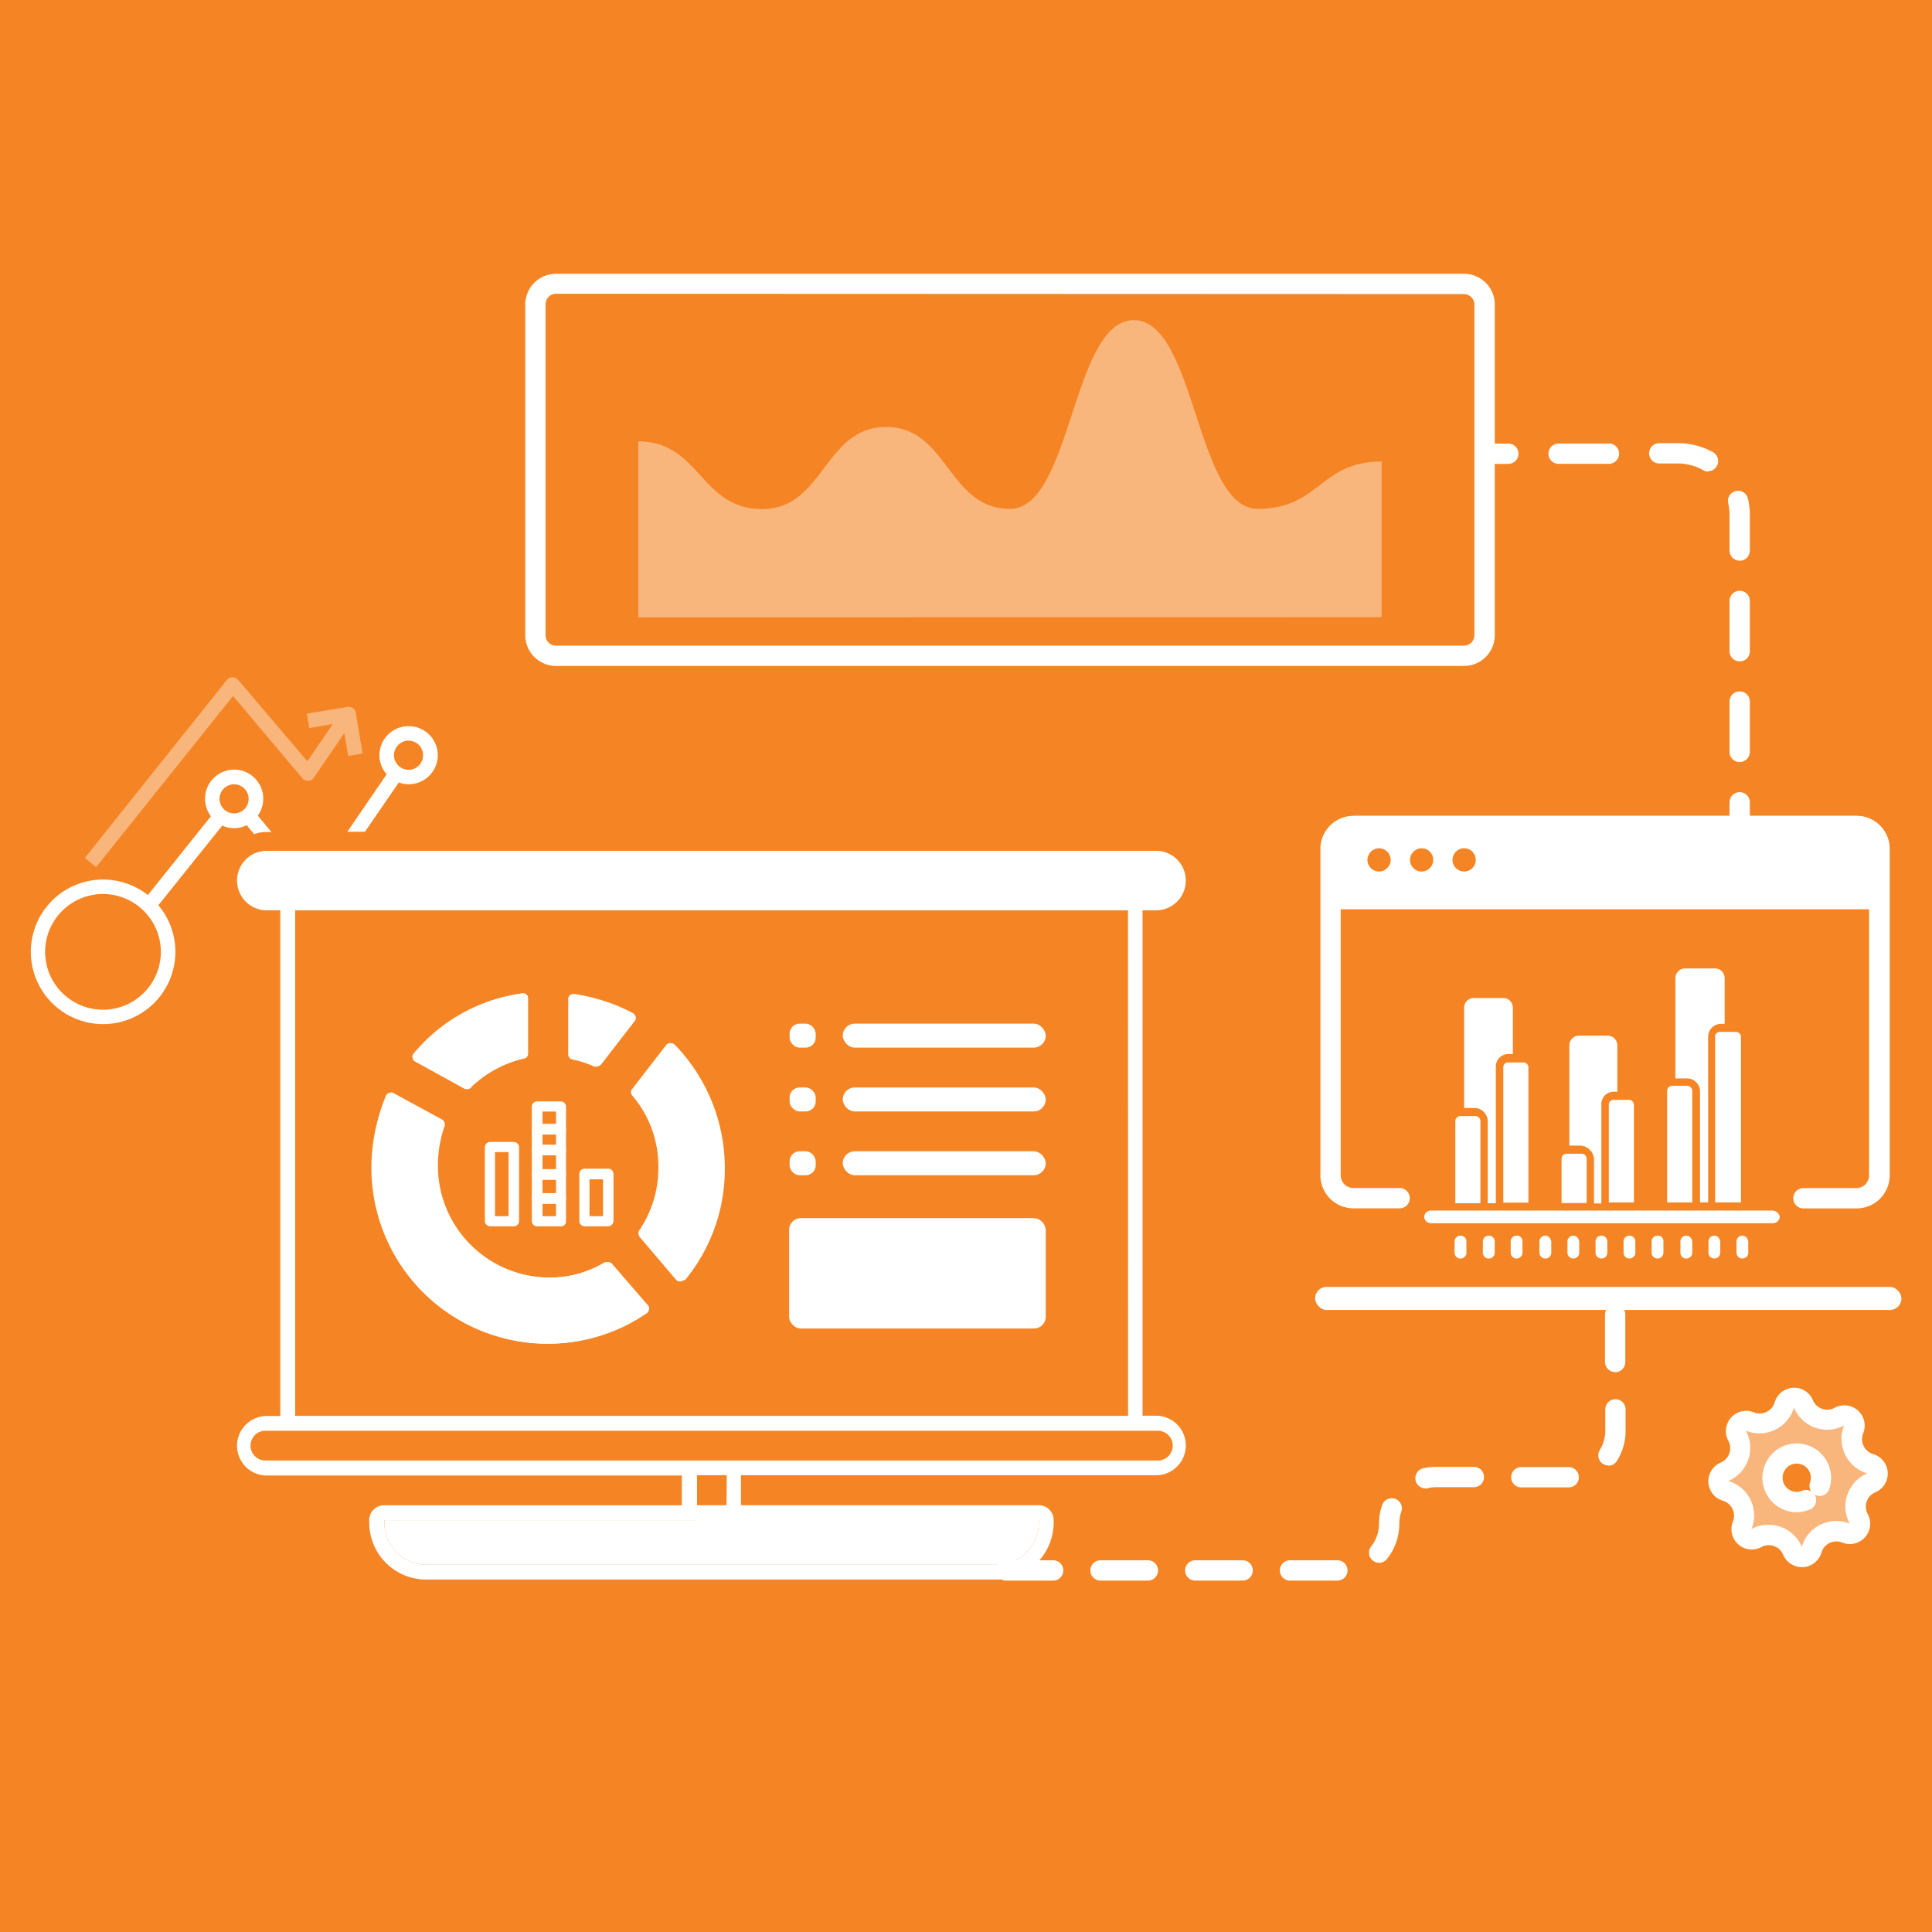 <svg xmlns="http://www.w3.org/2000/svg" viewBox="0 0 285.5 285.5"><rect x="0" y="0" width="285.5" height="285.5" fill="#333333" stroke="none"/><defs><style>.cls-1,.cls-3,.cls-4,.cls-5{fill:#fff;}.cls-2{fill:#f58524;}.cls-3{opacity:0.4;}.cls-3,.cls-4{isolation:isolate;}.cls-5{opacity:0.4;}</style></defs><title>analytics_hover_2</title><g id="Layer_2" data-name="Layer 2"><g id="Layer_9" data-name="Layer 9"><path class="cls-1" d="M15.83,140.38l-.09,0a4.83,4.83,0,0,1-1.24-.62,1,1,0,0,1-.44-.88,1.1,1.1,0,0,1,.44-.89,1.66,1.66,0,0,1,1-.31h.29a3.54,3.54,0,0,1,1.51.49l.4-1.17a4.34,4.34,0,0,0-1.91-.53V135H14.49v1.6a2.51,2.51,0,0,0-2,2.45c0,1,.63,1.79,2,2.36l.37.14a4.56,4.56,0,0,1,1,.45,1.28,1.28,0,0,1,.67,1.17,1.19,1.19,0,0,1-.67,1.1,2.28,2.28,0,0,1-1,.21h-.29a4.26,4.26,0,0,1-1.82-.63L12.27,145a5,5,0,0,0,2.23.59V147h1.33v-1.45A2.54,2.54,0,0,0,18.05,143C18.05,141.72,17.3,141,15.83,140.38Z"/><circle class="cls-1" cx="94.42" cy="133.59" r="2.15"/><rect class="cls-2" width="285.5" height="285.5"/><rect class="cls-2" x="79.12" y="41.91" width="140.27" height="55.01" rx="3.04" ry="3.04"/><path class="cls-1" d="M216.34,98.41H82.16a4.55,4.55,0,0,1-4.54-4.54V45a4.55,4.55,0,0,1,4.54-4.54H216.34A4.55,4.55,0,0,1,220.89,45V93.87A4.55,4.55,0,0,1,216.34,98.41Zm-134.18-55A1.55,1.55,0,0,0,80.62,45V93.87a1.54,1.54,0,0,0,1.54,1.54H216.34a1.55,1.55,0,0,0,1.54-1.54V45a1.55,1.55,0,0,0-1.54-1.54Z"/><path class="cls-1" d="M277.71,125.44v7.42H197v-7.42a3.38,3.38,0,0,1,3.37-3.38h74A3.38,3.38,0,0,1,277.71,125.44Z"/><path class="cls-1" d="M279.21,134.37H195.46v-8.92a4.88,4.88,0,0,1,4.86-4.88h74a4.88,4.88,0,0,1,4.87,4.88Zm-80.75-3h77.75v-5.92a1.88,1.88,0,0,0-1.87-1.88h-74a1.87,1.87,0,0,0-1.86,1.88Z"/><path class="cls-1" d="M38.1,120.53a4.3,4.3,0,1,0-6.93.09l-9.32,11.65a10.68,10.68,0,1,0,1.55,1.5L32.84,122a4.17,4.17,0,0,0,3.61-.06l1.12,1.33a4.62,4.62,0,0,1,1.67-.32h.87ZM23.77,140.66a8.55,8.55,0,1,1-8.55-8.55A8.56,8.56,0,0,1,23.77,140.66ZM34.59,120.2a2.15,2.15,0,1,1,2.15-2.15A2.15,2.15,0,0,1,34.59,120.2Z"/><path class="cls-1" d="M60.37,107.31a4.3,4.3,0,0,0-4.3,4.3,4.26,4.26,0,0,0,1.07,2.81l-5.81,8.49h2.6l5-7.28a4.29,4.29,0,1,0,1.46-8.32Zm0,6.44a2.15,2.15,0,1,1,2.15-2.15A2.15,2.15,0,0,1,60.37,113.76Z"/><path class="cls-3" d="M35.18,100.46a1.19,1.19,0,0,0-.83-.38,1.08,1.08,0,0,0-.82.4l-21,26.31,1.68,1.34,20.23-25.29L44.68,115a1.06,1.06,0,0,0,.87.38,1.07,1.07,0,0,0,.83-.47l4.5-6.58.58,3.38,2.12-.36-1-6a1.07,1.07,0,0,0-1.24-.88l-6,1,.36,2.12,3.49-.6-3.77,5.51Z"/><path class="cls-4" d="M61.56,156.84l7.26,4a.71.71,0,0,0,.39.08.57.57,0,0,0,.47-.32,16.91,16.91,0,0,1,7.73-4.18.69.69,0,0,0,.63-.71v-8.2a.7.7,0,0,0-.87-.71,25.1,25.1,0,0,0-15.85,8.83.61.61,0,0,0-.16.63C61.24,156.53,61.32,156.76,61.56,156.84Z"/><path class="cls-4" d="M84.67,156.53a14.76,14.76,0,0,1,3.16,1,.47.47,0,0,0,.32.08,1.51,1.51,0,0,0,.63-.24l5-6.47a.61.61,0,0,0,.16-.63,1,1,0,0,0-.39-.55A27.08,27.08,0,0,0,85,146.91a.7.7,0,0,0-.87.71v8.2A.76.76,0,0,0,84.67,156.53Z"/><path class="cls-4" d="M99.73,154.4a.9.9,0,0,0-.63-.24.8.8,0,0,0-.55.32l-5,6.47a.72.72,0,0,0,0,.95,16.07,16.07,0,0,1,3.86,10.65,16.38,16.38,0,0,1-2.84,9.31.83.83,0,0,0,.08.95l5.36,6.31a.61.61,0,0,0,.55.24c.24,0,.39-.16.71-.24a25.76,25.76,0,0,0,5.84-16.41A26.17,26.17,0,0,0,99.73,154.4Z"/><path class="cls-4" d="M90.43,186.74a.84.84,0,0,0-.95-.16,15.89,15.89,0,0,1-8.28,2.21A16.53,16.53,0,0,1,64.71,172.3a17.64,17.64,0,0,1,1-5.92.85.85,0,0,0-.39-.95l-7.1-3.86a.6.6,0,0,0-.63-.08.71.71,0,0,0-.47.47,28.23,28.23,0,0,0-2.05,10.49,26,26,0,0,0,26,26.11,25.61,25.61,0,0,0,14.51-4.5.8.8,0,0,0,.32-.55.61.61,0,0,0-.16-.63Z"/><rect class="cls-1" x="36.74" y="127.07" width="137.27" height="6.88" rx="3.44" ry="3.44"/><path class="cls-3" d="M204.17,91.2v-23c-9.15,0-9.15,7-18.31,7s-9.15-27.89-18.31-27.89-9.15,27.89-18.31,27.89S140.1,63.1,130.94,63.1s-9.15,12.13-18.31,12.13-9.15-10-18.31-10v26Z"/><path class="cls-1" d="M274.32,178.57h-7.82a1.5,1.5,0,0,1,0-3h7.82a1.88,1.88,0,0,0,1.88-1.88V125.44a1.88,1.88,0,0,0-1.88-1.88H200a1.88,1.88,0,0,0-1.88,1.88v48.24a1.88,1.88,0,0,0,1.88,1.88h6.83a1.5,1.5,0,0,1,0,3H200a4.89,4.89,0,0,1-4.88-4.88V125.44a4.89,4.89,0,0,1,4.88-4.88h74.37a4.89,4.89,0,0,1,4.88,4.88v48.24A4.89,4.89,0,0,1,274.32,178.57Z"/><path class="cls-1" d="M139.65,233.42h7.63A8.43,8.43,0,0,0,155.7,225v-.37a2.2,2.2,0,0,0-2.2-2.2h-44V218h61.54a4.4,4.4,0,0,0,0-8.79h-2.2V134.52h2.2a4.4,4.4,0,0,0,0-8.79H39.22a4.4,4.4,0,0,0,0,8.79h2.2v74.73h-2.2a4.4,4.4,0,0,0,0,8.79h61.54v4.4h-44a2.2,2.2,0,0,0-2.2,2.2V225A8.43,8.43,0,0,0,63,233.42h7.63m11.11,0h46.77M39.22,132.32a2.2,2.2,0,1,1,0-4.4H171.09a2.2,2.2,0,0,1,0,4.4H39.22Zm114.29,92.31V225a6.23,6.23,0,0,1-6.23,6.23H63A6.23,6.23,0,0,1,56.8,225v-.37h96.7Zm-46.15-2.2H103V218h4.4Zm63.74-11a2.2,2.2,0,0,1,0,4.4H39.22a2.2,2.2,0,1,1,0-4.4H171.09Zm-4.4-2.2H43.62V134.52H166.69Z"/><path class="cls-1" d="M75.91,181.22H72.44a.79.79,0,0,1-.79-.79V169.54a.79.79,0,0,1,.79-.79h3.47a.79.79,0,0,1,.79.79v11A.78.78,0,0,1,75.91,181.22Zm-2.76-1.5h2v-9.47h-2Z"/><path class="cls-1" d="M82.85,181.22H79.38a.79.79,0,0,1-.79-.79V163.55a.79.79,0,0,1,.79-.79h3.47a.79.79,0,0,1,.79.79v17A.73.73,0,0,1,82.85,181.22Zm-2.68-1.5h2V164.26h-2Z"/><path class="cls-1" d="M82.85,177.9H79.38a.79.79,0,0,1-.79-.79.75.75,0,0,1,.79-.79h3.47a.79.79,0,0,1,.79.79A.75.75,0,0,1,82.85,177.9Z"/><path class="cls-1" d="M82.85,174.35H79.38a.79.79,0,0,1-.79-.79.75.75,0,0,1,.79-.79h3.47a.79.79,0,0,1,.79.79A.75.75,0,0,1,82.85,174.35Z"/><path class="cls-1" d="M82.85,170.73H79.38a.79.79,0,0,1-.79-.79.75.75,0,0,1,.79-.79h3.47a.79.79,0,0,1,.79.79A.75.75,0,0,1,82.85,170.73Z"/><path class="cls-1" d="M82.85,167.65H79.38a.79.79,0,0,1-.79-.79.75.75,0,0,1,.79-.79h3.47a.79.79,0,0,1,.79.79A.75.75,0,0,1,82.85,167.65Z"/><path class="cls-1" d="M89.87,181.22H86.4a.79.79,0,0,1-.79-.79v-6.94a.79.79,0,0,1,.79-.79h3.47a.79.79,0,0,1,.79.79v6.94A.85.85,0,0,1,89.87,181.22Zm-2.76-1.5h2v-5.44h-2Z"/><path class="cls-1" d="M69,160.95a.71.71,0,0,1-.39-.08l-7.26-4c-.24-.08-.32-.32-.39-.55a.61.61,0,0,1,.16-.63A25.1,25.1,0,0,1,77,146.83a.7.7,0,0,1,.87.71v8.2a.69.69,0,0,1-.63.71,16.91,16.91,0,0,0-7.73,4.18A.57.57,0,0,1,69,160.95Zm-6.07-5,6,3.23a17.54,17.54,0,0,1,7.41-4v-6.63A23.45,23.45,0,0,0,63,155.9Z"/><path class="cls-1" d="M88,157.63a.47.47,0,0,1-.32-.08,14.76,14.76,0,0,0-3.16-1,.76.76,0,0,1-.55-.71v-8.2a.7.7,0,0,1,.87-.71,27.08,27.08,0,0,1,8.52,2.84,1,1,0,0,1,.39.55.61.61,0,0,1-.16.63l-5,6.47A1.51,1.51,0,0,1,88,157.63Zm-2.52-2.45c.71.24,1.5.47,2.29.71l4.1-5.28a25.83,25.83,0,0,0-6.31-2.13v6.7Z"/><path class="cls-1" d="M100.44,189.34a.61.61,0,0,1-.55-.24l-5.36-6.31a.83.83,0,0,1-.08-.95,16.38,16.38,0,0,0,2.84-9.31,16.07,16.07,0,0,0-3.87-10.65.72.72,0,0,1,0-.95l5-6.47a.8.8,0,0,1,.55-.32.9.9,0,0,1,.63.24A26.17,26.17,0,0,1,107,172.7a25.76,25.76,0,0,1-5.84,16.41c-.32.08-.47.24-.71.24ZM96,182.24l4.42,5.13a24.1,24.1,0,0,0,5-14.75,24.37,24.37,0,0,0-6.31-16.56l-4,5.28a17.55,17.55,0,0,1,3.87,11.2A20.19,20.19,0,0,1,96,182.24Z"/><path class="cls-1" d="M80.88,198.57a26,26,0,0,1-26-26.11A28.23,28.23,0,0,1,57,162a.71.71,0,0,1,.47-.47.6.6,0,0,1,.63.08l7.1,3.87a.85.85,0,0,1,.39.95,17.63,17.63,0,0,0-1,5.92A16.53,16.53,0,0,0,81,188.79a15.89,15.89,0,0,0,8.28-2.21.84.84,0,0,1,.95.16l5.28,6.15a.61.61,0,0,1,.16.63.8.8,0,0,1-.32.55A25.61,25.61,0,0,1,80.88,198.57Zm-22.8-35.18a25.64,25.64,0,0,0-1.66,9.07A24.49,24.49,0,0,0,80.88,197a23.85,23.85,0,0,0,12.78-3.71l-4.34-5a17.44,17.44,0,0,1-8.52,2.05,18,18,0,0,1-18-18,18.83,18.83,0,0,1,.95-5.84Z"/><circle class="cls-2" cx="203.79" cy="127.07" r="1.72"/><circle class="cls-2" cx="210.08" cy="127.07" r="1.72"/><circle class="cls-2" cx="216.36" cy="127.07" r="1.72"/><path class="cls-1" d="M223.56,155.77V148.9a1.43,1.43,0,0,0-1.31-1.42h-4.47a1.44,1.44,0,0,0-1.42,1.42v14.83H218a2,2,0,0,1,1.85,2V177.8h1.2V157.62a1.82,1.82,0,0,1,1.74-1.85Z"/><path class="cls-1" d="M239,161.33v-6.87a1.44,1.44,0,0,0-1.42-1.42h-4.25a1.44,1.44,0,0,0-1.42,1.42v14.83h1.64a2.11,2.11,0,0,1,2,2v6.54h1.09V163.18a1.82,1.82,0,0,1,1.74-1.85Z"/><path class="cls-1" d="M254.86,151.29v-6.76a1.44,1.44,0,0,0-1.42-1.42H249a1.44,1.44,0,0,0-1.42,1.42v14.83h1.64a1.93,1.93,0,0,1,2,1.85v16.47h1.2V153.15a1.91,1.91,0,0,1,1.85-1.85Z"/><path class="cls-1" d="M218,164.93h-2.18a.75.75,0,0,0-.76.76V177.8h3.71V165.69A.75.75,0,0,0,218,164.93Z"/><path class="cls-1" d="M225.09,157H222.8a.7.7,0,0,0-.65.65v20.07h3.71v-20A.75.75,0,0,0,225.09,157Z"/><path class="cls-1" d="M233.7,170.49h-2.18a.75.75,0,0,0-.76.76v6.54h3.71v-6.54A.75.75,0,0,0,233.7,170.49Z"/><path class="cls-1" d="M240.68,162.53h-2.29a.7.7,0,0,0-.65.65v14.51h3.71v-14.4A.75.75,0,0,0,240.68,162.53Z"/><path class="cls-1" d="M249.3,160.46h-2.18a.75.75,0,0,0-.76.76v16.47h3.71V161.22A.75.75,0,0,0,249.3,160.46Z"/><path class="cls-1" d="M256.5,152.49h-2.4a.7.7,0,0,0-.65.65v24.54h3.82V153.26A.75.75,0,0,0,256.5,152.49Z"/><path class="cls-1" d="M261.84,178.89H211.46a1,1,0,0,0-1,.87,1,1,0,0,0,1,1H262a1,1,0,0,0,1-1A1.17,1.17,0,0,0,261.84,178.89Z"/><path class="cls-1" d="M215.82,182.6a.86.86,0,0,0-.87.87v1.64a.87.87,0,1,0,1.75,0v-1.64A.86.86,0,0,0,215.82,182.6Z"/><path class="cls-1" d="M220,182.6a.86.86,0,0,0-.87.87v1.64a.87.87,0,0,0,1.75,0v-1.64A.86.86,0,0,0,220,182.6Z"/><path class="cls-1" d="M224.11,182.6a.86.86,0,0,0-.87.87v1.64a.87.87,0,1,0,1.74,0v-1.64A.8.8,0,0,0,224.11,182.6Z"/><path class="cls-1" d="M228.36,182.6a.86.86,0,0,0-.87.87v1.64a.87.87,0,1,0,1.75,0v-1.64C229.12,182.92,228.8,182.6,228.36,182.6Z"/><path class="cls-1" d="M232.5,182.6a.86.86,0,0,0-.87.87v1.64a.87.87,0,1,0,1.74,0v-1.64C233.27,182.92,232.94,182.6,232.5,182.6Z"/><path class="cls-1" d="M236.65,182.6a.86.86,0,0,0-.87.87v1.64a.87.87,0,1,0,1.74,0v-1.64A.86.86,0,0,0,236.65,182.6Z"/><path class="cls-1" d="M240.79,182.6a.86.86,0,0,0-.87.87v1.64a.87.87,0,1,0,1.74,0v-1.64A.86.86,0,0,0,240.79,182.6Z"/><path class="cls-1" d="M244.94,182.6a.86.86,0,0,0-.87.87v1.64a.87.87,0,1,0,1.74,0v-1.64A.8.8,0,0,0,244.94,182.6Z"/><path class="cls-1" d="M249.19,182.6a.86.86,0,0,0-.87.87v1.64a.87.87,0,0,0,1.75,0v-1.64C250,182.92,249.63,182.6,249.19,182.6Z"/><path class="cls-1" d="M253.34,182.6a.86.86,0,0,0-.87.87v1.64a.87.87,0,1,0,1.74,0v-1.64C254.1,182.92,253.77,182.6,253.34,182.6Z"/><path class="cls-1" d="M257.48,182.6a.86.86,0,0,0-.87.87v1.64a.87.87,0,1,0,1.74,0v-1.64C258.24,182.92,257.92,182.6,257.48,182.6Z"/><rect class="cls-1" x="124.54" y="151.27" width="29.99" height="3.54" rx="1.77" ry="1.77"/><rect class="cls-1" x="124.54" y="160.7" width="29.99" height="3.54" rx="1.77" ry="1.77"/><rect class="cls-1" x="124.54" y="170.13" width="29.99" height="3.54" rx="1.77" ry="1.77"/><rect class="cls-1" x="116.68" y="151.27" width="3.86" height="3.54" rx="1.48" ry="1.48"/><rect class="cls-1" x="116.68" y="160.7" width="3.86" height="3.54" rx="1.48" ry="1.48"/><rect class="cls-1" x="116.68" y="170.13" width="3.86" height="3.54" rx="1.48" ry="1.48"/><rect class="cls-1" x="116.61" y="180.01" width="37.92" height="16.31" rx="1.73" ry="1.73"/><path class="cls-1" d="M222.89,68.55h-3.5a1.5,1.5,0,0,1,0-3h3.5a1.5,1.5,0,0,1,0,3Z"/><path class="cls-1" d="M257.08,112.61a1.5,1.5,0,0,1-1.5-1.5v-7.44a1.5,1.5,0,1,1,3,0v7.44A1.5,1.5,0,0,1,257.08,112.61Zm0-14.88a1.5,1.5,0,0,1-1.5-1.5V88.8a1.5,1.5,0,0,1,3,0v7.44A1.5,1.5,0,0,1,257.08,97.74Zm0-14.88a1.5,1.5,0,0,1-1.5-1.5V76.09a7.54,7.54,0,0,0-.21-1.79,1.5,1.5,0,0,1,2.91-.71,10.52,10.52,0,0,1,.3,2.5v5.27A1.5,1.5,0,0,1,257.08,82.86Zm-4.64-13.17a1.5,1.5,0,0,1-.73-.19,7.54,7.54,0,0,0-3.67-1H245.2a1.5,1.5,0,0,1,0-3H248a10.55,10.55,0,0,1,5.13,1.33,1.5,1.5,0,0,1-.73,2.81Zm-14.68-1.14h-7.44a1.5,1.5,0,0,1,0-3h7.44a1.5,1.5,0,0,1,0,3Z"/><path class="cls-1" d="M257.08,123.56a1.5,1.5,0,0,1-1.5-1.5v-3.5a1.5,1.5,0,0,1,3,0v3.5A1.5,1.5,0,0,1,257.08,123.56Z"/><path class="cls-1" d="M197.63,233.57h-7a1.5,1.5,0,0,1,0-3h7a1.5,1.5,0,0,1,0,3Zm-14,0h-7a1.5,1.5,0,0,1,0-3h7a1.5,1.5,0,0,1,0,3Zm-14,0h-7a1.5,1.5,0,0,1,0-3h7a1.5,1.5,0,0,1,0,3Zm-14,0h-7a1.5,1.5,0,0,1,0-3h7a1.5,1.5,0,0,1,0,3Zm48.18-2.63a1.5,1.5,0,0,1-1.18-2.43,5.32,5.32,0,0,0,1.15-3.32,8.34,8.34,0,0,1,.51-2.89,1.5,1.5,0,0,1,2.82,1,5.34,5.34,0,0,0-.33,1.85,8.29,8.29,0,0,1-1.79,5.18A1.5,1.5,0,0,1,203.81,230.95Zm7-11a1.5,1.5,0,0,1-.3-3,8.35,8.35,0,0,1,1.66-.17h5.63a1.5,1.5,0,0,1,0,3h-5.62a5.34,5.34,0,0,0-1.07.11A1.52,1.52,0,0,1,210.78,220Zm21-.14h-7a1.5,1.5,0,0,1,0-3h7a1.5,1.5,0,0,1,0,3Zm5.87-3.24a1.5,1.5,0,0,1-1.27-2.29,5.35,5.35,0,0,0,.81-2.84v-3.16a1.5,1.5,0,0,1,3,0v3.16a8.34,8.34,0,0,1-1.27,4.44A1.5,1.5,0,0,1,237.64,216.59Zm1-13.8a1.5,1.5,0,0,1-1.5-1.5v-7a1.5,1.5,0,0,1,3,0v7A1.5,1.5,0,0,1,238.68,202.78Z"/><path class="cls-5" d="M256.69,212.17a1.5,1.5,0,0,1,1.88-2.11,3.81,3.81,0,0,0,5.09-2.45,1.5,1.5,0,0,1,2.82-.16,3.81,3.81,0,0,0,5,2l.35-.17a1.5,1.5,0,0,1,2.11,1.88,3.81,3.81,0,0,0,2.09,5l.37.13a1.5,1.5,0,0,1,.16,2.82,3.81,3.81,0,0,0-1.86,5.33,1.5,1.5,0,0,1-1.88,2.11A3.81,3.81,0,0,0,267.7,229a1.5,1.5,0,0,1-2.82.16,3.81,3.81,0,0,0-5-2l-.35.17a1.5,1.5,0,0,1-2.11-1.88,3.81,3.81,0,0,0-2.09-5l-.37-.13a1.5,1.5,0,0,1-.16-2.82,3.81,3.81,0,0,0,1.86-5.33Z"/><path class="cls-1" d="M266.26,231.58a3,3,0,0,1-2.76-1.84,2.3,2.3,0,0,0-3-1.23l-.21.1a3,3,0,0,1-4.21-3.76,2.31,2.31,0,0,0-1.26-3l-.22-.08a3,3,0,0,1-.32-5.64,2.31,2.31,0,0,0,1.23-3c0-.08-.07-.15-.1-.21a3,3,0,0,1,3.77-4.21,2.31,2.31,0,0,0,3-1.26c0-.07.06-.15.08-.23a3,3,0,0,1,5.64-.31,2.3,2.3,0,0,0,3,1.23l.21-.1a3,3,0,0,1,4.22,3.76,2.31,2.31,0,0,0,1.26,3l.22.08a3,3,0,0,1,.32,5.64,2.3,2.3,0,0,0-1.23,3,2.32,2.32,0,0,0,.1.22,3,3,0,0,1-3.76,4.21,2.31,2.31,0,0,0-3,1.26,2.24,2.24,0,0,0-.08.23A3,3,0,0,1,266.26,231.58Zm-4.89-6.25a5.32,5.32,0,0,1,4.89,3.25,4.5,4.5,0,0,1,.18-.52,5.3,5.3,0,0,1,6.91-2.9,4.79,4.79,0,0,1-.24-.49,5.3,5.3,0,0,1,2.83-6.94,4.68,4.68,0,0,1-.51-.18,5.31,5.31,0,0,1-2.91-6.92,4.84,4.84,0,0,1-.48.24A5.31,5.31,0,0,1,265.1,208a4.8,4.8,0,0,1-.18.51,5.31,5.31,0,0,1-6.92,2.91h0a5.19,5.19,0,0,1,.23.49,5.31,5.31,0,0,1-2.83,6.94,4.69,4.69,0,0,1,.51.18,5.31,5.31,0,0,1,2.91,6.92,4.7,4.7,0,0,1,.49-.24A5.27,5.27,0,0,1,261.37,225.32Z"/><circle class="cls-2" cx="265.68" cy="218.31" r="3.46" transform="translate(-28.08 397.05) rotate(-70.73)"/><path class="cls-1" d="M265.52,223.47a5.09,5.09,0,0,1-2.21-9.67,5.09,5.09,0,0,1,7,6.26,1.5,1.5,0,1,1-2.83-1,2.09,2.09,0,1,0-1.25,1.27,1.5,1.5,0,1,1,1,2.81A5.06,5.06,0,0,1,265.52,223.47Z"/><rect class="cls-1" x="194.34" y="190.17" width="86.64" height="3.41" rx="1.7" ry="1.7"/><path class="cls-1" d="M153.51,224.63V225a6.23,6.23,0,0,1-6.23,6.23H63A6.23,6.23,0,0,1,56.8,225v-.36Z"/></g></g></svg>